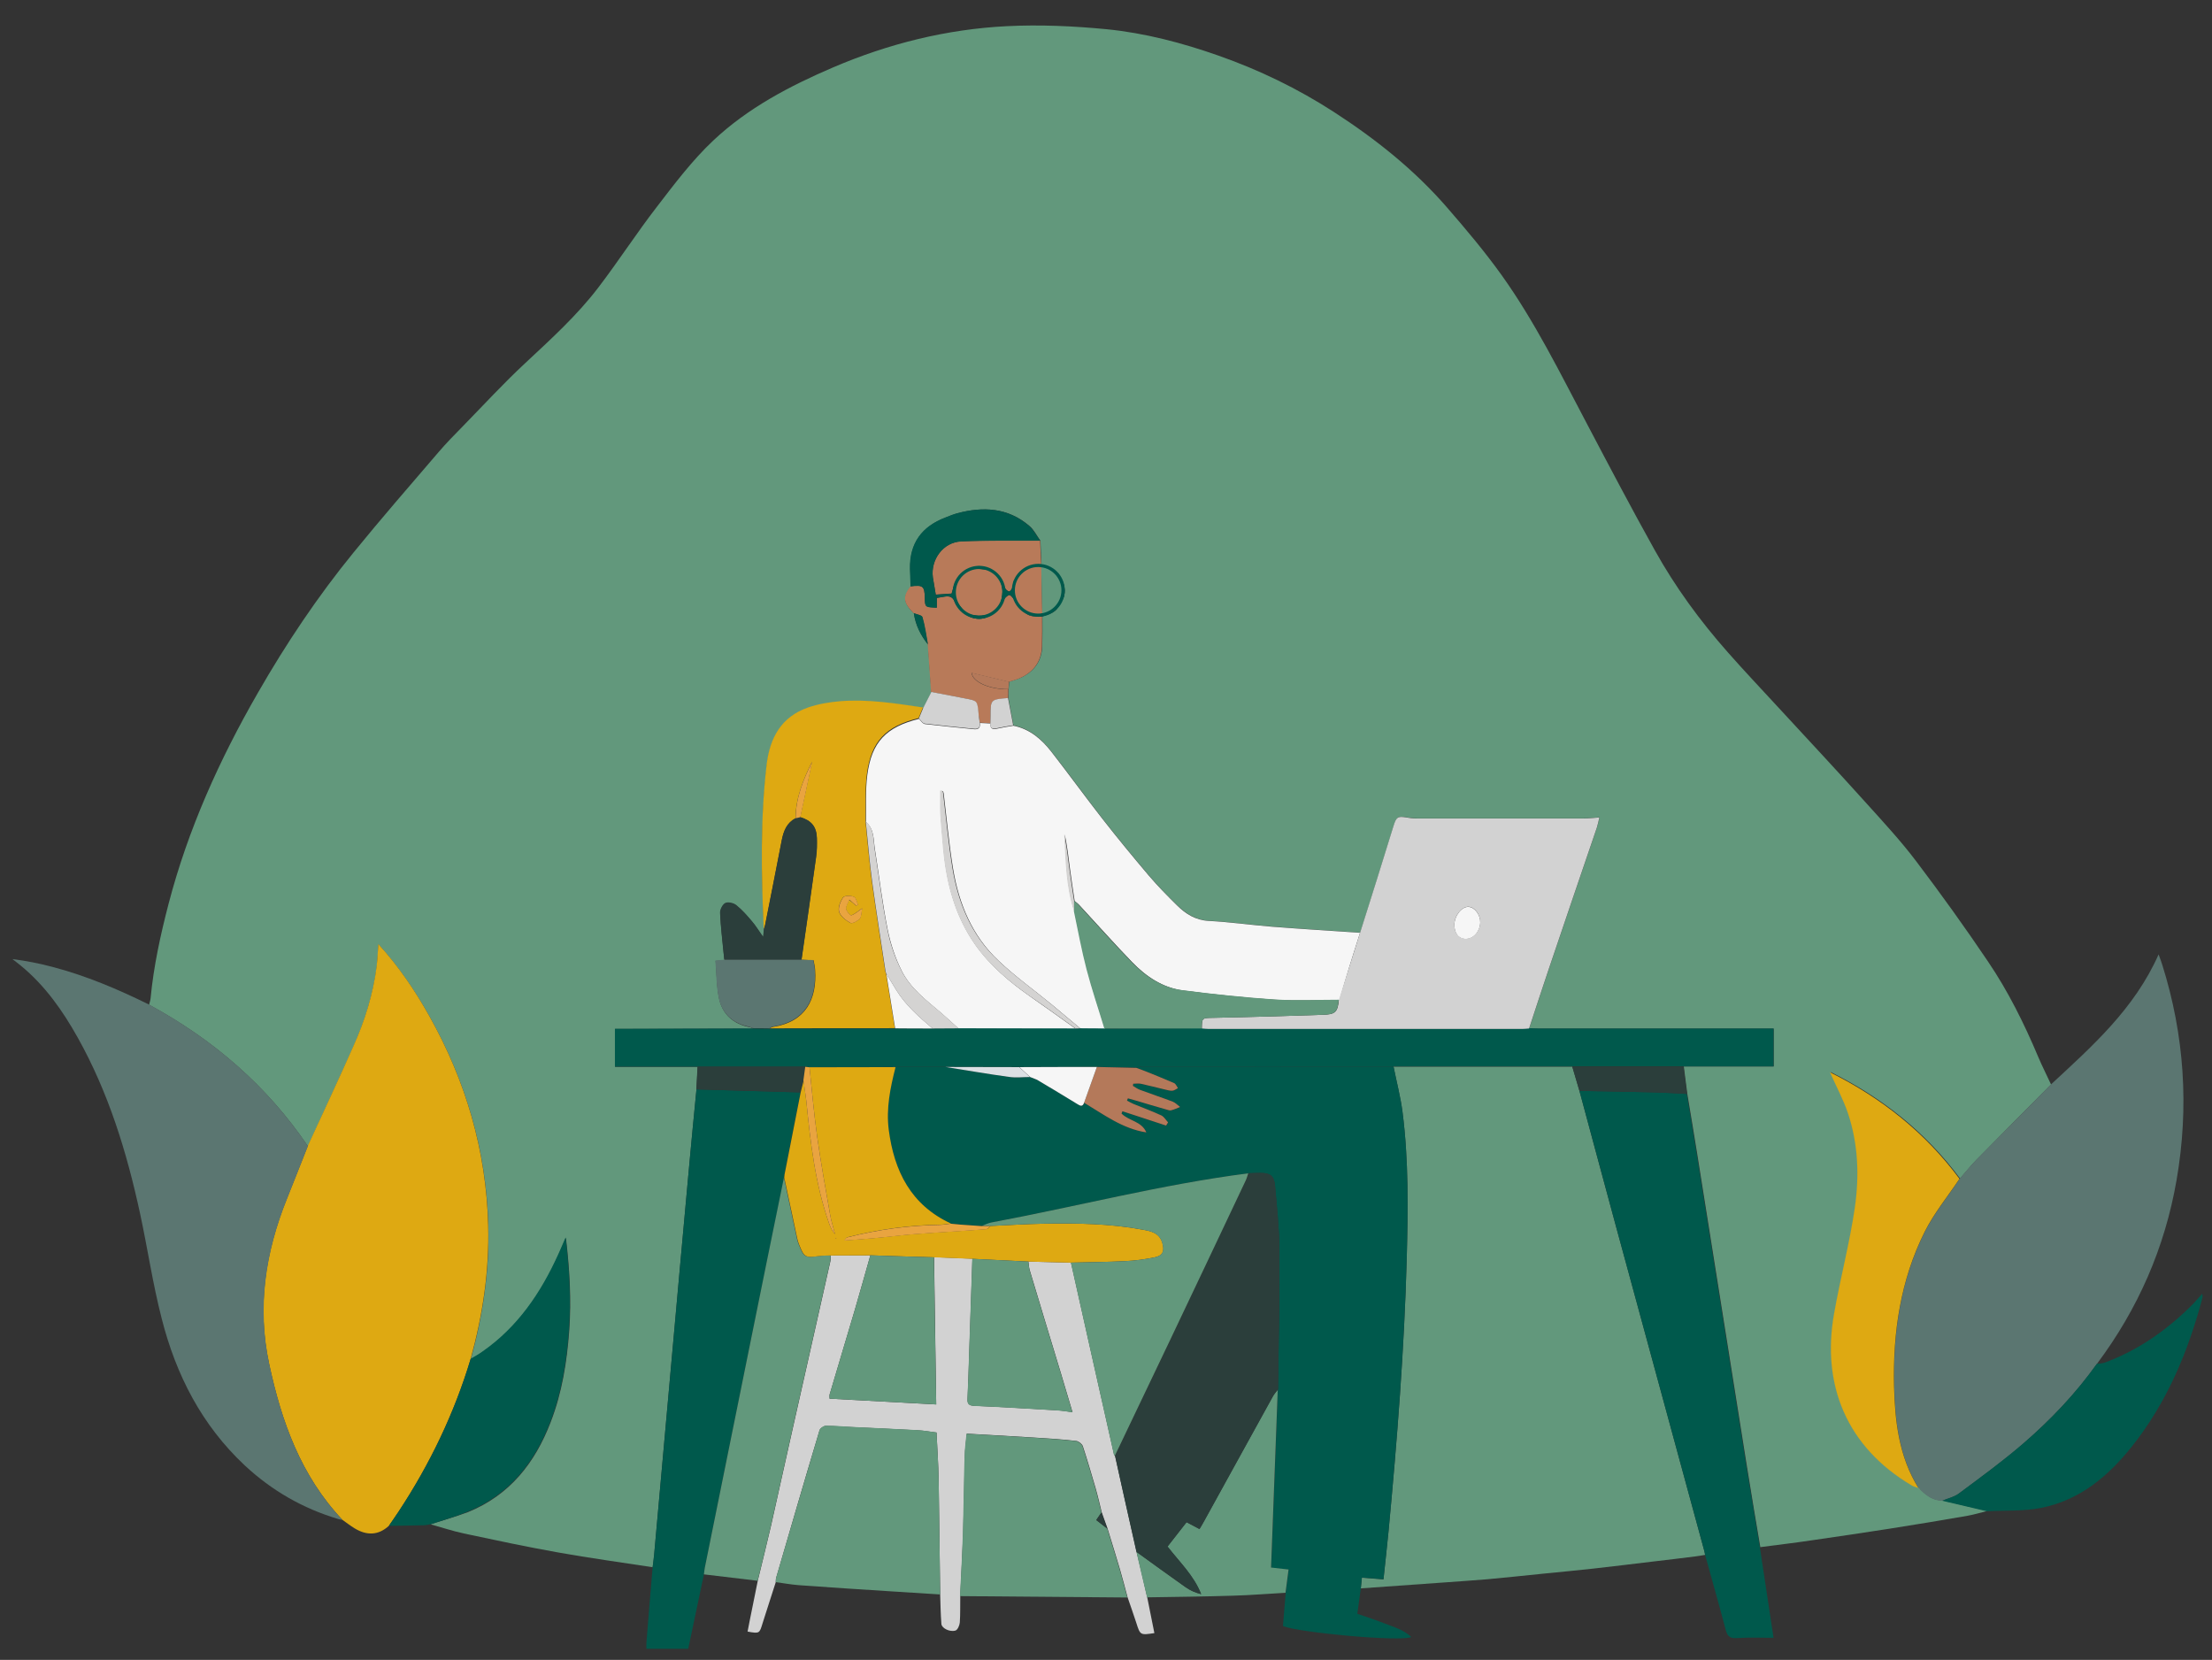 <?xml version="1.0" encoding="utf-8"?>
<!-- Generator: Adobe Illustrator 23.0.5, SVG Export Plug-In . SVG Version: 6.00 Build 0)  -->
<svg version="1.1" id="Layer_1" xmlns="http://www.w3.org/2000/svg" xmlns:xlink="http://www.w3.org/1999/xlink" x="0px" y="0px"
	 viewBox="0 0 1454 1091" style="enable-background:new 0 0 1454 1091;" xml:space="preserve">
<rect x="0" y="0" width="1454" height="1091" fill="#333333" stroke="none"/>
<style type="text/css">
	.st0{fill:#62987C;}
	.st1{fill:#00594C;}
	.st2{fill:#DEA912;}
	.st3{fill:#5B7671;}
	.st4{fill:#D2D2D2;}
	.st5{fill:#F6F6F6;}
	.st6{fill:#B87A59;}
	.st7{fill:#2B3E3B;}
	.st8{fill:#B4795A;}
	.st9{fill:#3F5768;}
	.st10{fill:#FDBD55;}
	.st11{fill:#E9A440;}
	.st12{fill:#DCE0E4;}
	.st13{fill:#D4D3D2;}
</style>
<g>
	<g>
		<path class="st0" d="M283,1001.9c7.3,2,14.4,4.4,21.8,6c20.7,4.4,41.3,8.8,62.1,12.5c20.6,3.7,41.4,6.5,62.1,9.7
			c0.4-2.8,0.8-5.6,1-8.4c3.5-38.7,6.9-77.3,10.4-116c4.2-46.8,8.4-93.6,12.7-140.4c1.5-16.4,3.1-32.8,4.7-49.2
			c0.3-5,0.5-10,0.8-14.9c-18.1,0-36.2,0-54.3,0c0-8.5,0-16.6,0-24.9c2.4,0,4.3,0,6.3,0c28.1-0.1,56.3-0.1,84.4-0.2
			c-0.8-0.4-1.6-0.9-2.5-1c-10.5-2.1-17.6-8.4-19.8-18.7c-1.7-8-1.6-16.4-2.3-24.8c2.9-0.3,4.3-0.4,5.8-0.5c-0.2-1.5-0.4-3-0.5-4.4
			c-0.8-8.8-1.9-17.5-2.3-26.3c-0.1-2.2,1.6-5.6,3.4-6.5c1.8-0.9,5.5-0.1,7.2,1.3c3.9,3.1,7.2,6.9,10.4,10.7
			c2.5,2.9,4.5,6.2,7.3,10.2c0.3-2.4,0.4-3.7,0.5-5c-1.6-36.1-2.3-72.1,1.9-108.1c2.1-17.7,9.7-31.5,27.3-37.6
			c6.7-2.3,13.9-3.5,20.9-4.1c18.3-1.5,36.5,1.4,54.6,4.1c1.8-3.5,3.5-6.9,5.3-10.4c-0.7-10.4-1.5-20.8-2.2-31.3
			c-4.8-6.1-8.2-12.8-9.3-20.5c-6.9-7-7.3-10.8-2-17.7c-0.1-3.8-0.3-7.6-0.4-11.5c-0.4-17,7.8-28,23.4-33.9c2.5-0.9,5-2,7.5-2.7
			c17.1-4.6,33.4-3.8,47.5,8.3c3,2.5,4.8,6.4,7.2,9.7c0.2,4.9,0.4,9.8,0.7,14.7c3.9,0.8,8.3,0.8,9.7,5.7c0.2,0,0.4-0.2,0.5-0.4
			c0.4,0.5,0.8,1,1.2,1.4c0.1,0.4,0.2,0.9,0.3,1.3L696,378c5.2,6.7,5.2,15,0,19.1l0.1-0.1c-1.2,6-6.6,6.4-10.9,8.2
			c0,6.5,0.1,12.9-0.1,19.4c-0.3,9.7-5.1,16.6-13.8,20.7c-2.5,1.2-5.3,1.9-7.9,2.8c-0.1,1.6-0.3,3.3-0.4,4.9
			c-0.1,1.9-0.2,3.9-0.2,5.8c1.1,6,2.2,12,3.4,18c10.7,2.1,18.5,8.9,24.9,17.1c11.4,14.5,22.1,29.4,33.4,43.9
			c10,12.8,20.3,25.3,30.8,37.7c5.8,6.8,12.1,13.3,18.5,19.5c5.8,5.6,12.2,9.7,20.8,10.2c13.9,0.7,27.6,2.7,41.5,3.8
			c19.3,1.5,38.6,2.7,58,4c7.4-23.4,14.8-46.8,22-70.3c1.8-5.7,2.7-6.5,8.4-5.5c2.3,0.4,4.6,0.7,6.9,0.7c36.5,0,73,0,109.5,0
			c3.2,0,6.5-0.4,10.5-0.7c-0.6,2.5-1,4.6-1.6,6.5c-10.7,31.5-21.5,62.9-32.1,94.4c-4.3,12.6-8.3,25.2-12.5,37.8c2,0.1,4,0.2,6,0.2
			c49.6,0,99.3,0,148.9,0c1.9,0,3.8,0,5.8,0c0,8.7,0,16.6,0,24.9c-19.9,0-39.5,0-59.1,0c0.8,6,1.5,11.9,2.3,17.9
			c2.2,13.1,4.4,26.3,6.5,39.4c10.9,68.5,21.8,137,32.7,205.5c2.8,17.7,5.8,35.4,8.8,53.1c11.3-1.5,22.6-2.8,33.9-4.5
			c17-2.4,33.9-5,50.9-7.6c17.1-2.7,34.2-5.5,51.3-8.5c4.4-0.8,8.8-2.1,13.2-3.2c-9.8-2.3-19.6-4.6-29.4-6.9
			c-6.1,0.1-10.5-3.2-14.6-7.3c-0.4-0.4-0.8-0.8-1.1-1.2l0.1,0.1c-1.5-0.5-3.1-0.9-4.5-1.7c-42.8-25.3-59.4-66.2-50.9-113
			c4.2-23.2,10.3-46.1,13.6-69.4c3-20.8,2.3-42-4.5-62.2c-3.1-9.2-7.7-17.8-11.8-26.9c33.6,16.7,62.5,39.5,85.1,70
			c3.6-4.1,7-8.4,10.8-12.3c16.3-16.6,32.7-33,49-49.5c-2.8-6.1-5.9-12.1-8.5-18.3c-9.2-21.8-19.7-43-33-62.6
			c-15.1-22.4-30.9-44.4-47.2-65.9c-9.9-13.1-21.1-25.2-32.1-37.4c-19-21.1-38.4-41.9-57.7-62.8c-11.4-12.4-22.9-24.5-34-37.1
			c-18.3-20.7-34.6-43-48-67.1c-15.4-27.6-30.1-55.6-44.8-83.5c-17.5-33.1-34-66.7-55.8-97.2c-11.1-15.5-23.4-30.1-35.9-44.5
			c-21.5-24.8-46.9-45-74.4-62.8c-23.8-15.4-49.2-27.7-76-37.1c-23.9-8.4-48.3-14.8-73.4-17.3c-21.8-2.1-43.9-3.1-65.7-2
			c-39.5,2-77.7,11.5-114.1,27.1c-28.5,12.2-56.1,26.7-78.8,48.1c-13.8,13-25.4,28.4-37,43.5c-13.3,17.2-25.1,35.5-38.3,52.8
			C379.3,207.4,362,223,345,238.9c-14.1,13.1-27.2,27.4-40.7,41.2c-5.6,5.7-11.2,11.4-16.4,17.5c-18.6,21.7-37.3,43.2-55.3,65.3
			c-23.7,29-44.5,60.1-63.1,92.5c-25.2,43.8-45.9,89.6-58.7,138.7c-5.3,20.4-9.8,40.9-11.8,61.9c-0.1,1.5-0.7,2.9-1,4.4
			c42.1,22.8,77.4,53.2,104.4,93c10-21.8,20.1-43.5,29.9-65.4c7.5-16.9,13.1-34.5,15.4-53c0.5-4.5,0.7-8.9,1.1-14.3
			c13.5,15,24.2,30.7,33.5,47.3c24,42.7,37.4,88.4,38.7,137.5c0.8,29.8-3.6,59-11.5,87.8c2.6-1.5,5.2-2.9,7.7-4.6
			c23.3-16.2,38.6-38.7,50-64.1c1.5-3.2,2.8-6.5,4.8-11c2.5,21.2,3.6,40.9,2.2,60.7c-1.5,20.7-4.7,41-12.2,60.4
			c-10.3,26.9-27,48.1-54.4,59.2C299.5,996.9,291.2,999.2,283,1001.9z"/>
		<path class="st0" d="M894.5,1044c18.3-1.3,36.7-2.6,55-3.9c9.4-0.7,18.8-1.3,28.3-2.1c12.4-1.1,24.7-2.5,37-3.7
			c10.9-1.1,21.8-2.1,32.6-3.3c13-1.4,25.9-3.1,38.9-4.6c9.4-1.1,18.7-2.2,28.1-3.4c2.1-0.3,4.3-0.6,6.4-1c-0.2-1-0.3-2-0.6-2.9
			c-19.2-70.7-38.5-141.3-57.7-212c-8.2-30-16.2-60.1-24.3-90.1c-1.6-5.3-3.1-10.6-4.7-15.9c-39.2,0-78.3,0-117.5,0
			c2,9.9,4.6,19.8,5.9,29.8c4.1,31.8,3.6,63.8,2.8,95.8c-1.6,60.2-6.3,120.1-12,180c-1,10.4-2.2,20.8-3.3,31.4
			c-5-0.4-9.6-0.7-14.2-1.1C894.9,1039.8,894.7,1041.9,894.5,1044z"/>
		<path class="st1" d="M894.5,1044c0.2-2.1,0.4-4.3,0.7-7.1c4.7,0.4,9.2,0.7,14.2,1.1c1.1-10.6,2.3-21,3.3-31.4
			c5.6-59.9,10.4-119.8,12-180c0.8-32,1.3-64-2.8-95.8c-1.3-10-3.9-19.8-5.9-29.8c-55.1,0-110.2-0.1-165.4,0c-1.2,0-2.5,0.6-3.7,0.9
			c1.9,0.7,3.8,1.3,5.6,2.1c6.5,2.6,13,5.2,19.4,8c1.1,0.5,1.6,2.2,2.5,3.3c-1.2,0.6-2.5,1.7-3.7,1.7c-1.8,0.1-3.6-0.5-5.3-0.9
			c-5.2-1.2-10.3-2.6-15.5-3.7c-1.6-0.3-3.3,0-4.9,0c-0.1,0.5-0.1,0.9-0.2,1.4c1.5,0.9,3,2,4.6,2.6c7.2,2.7,14.5,5,21.6,7.8
			c1.8,0.7,3.2,2.3,4.8,3.5c-2,0.8-4,1.7-6,2.2c-0.9,0.2-2-0.2-2.9-0.5c-6.7-2-13.4-4-20.1-5.9c-1.8-0.5-3.6-1-5.3-1.5
			c-0.2,0.5-0.4,1-0.6,1.5c1.4,0.8,2.8,1.6,4.3,2.2c6.1,2.5,12.4,4.8,18.4,7.6c1.8,0.8,2.9,2.9,4.3,4.5c-0.4,0.7-0.8,1.4-1.3,2.1
			c-9.6-3.1-19.1-6.3-28.7-9.4c-0.2,0.5-0.4,1-0.6,1.5c4.8,4.9,13.2,5,16.3,12.4c-15.6-2.5-27.9-11.7-40.9-19.5
			c-1,2.9-2.7,2-4.5,0.8c-8.5-5.2-17.1-10.4-25.7-15.5c-1.7-1-3.6-1.5-5.4-2.3c-4.6,0-9.3,0.6-13.9-0.1c-13.9-1.9-27.7-4.3-41.6-6.5
			c-11,0-22,0-33,0c-3.5,13.6-6.3,27.3-4.5,41.3c3.5,27.1,14.6,49.5,40.9,61.6c2.1,0.2,4.2,0.5,6.3,0.6c4.7,0.4,9.4,0.7,14.2,1
			c2.1-0.8,4.2-1.9,6.4-2.3c56.3-10.5,111.9-25,168.8-32.3c2.7-0.1,5.3-0.2,8-0.2c6.3,0,8.8,2,9.4,8.3c1.2,14,2.8,28,2.9,42
			c0.2,30.4-0.5,60.8-0.9,91.2c0,0.3,0,0.7-0.1,1c-1.5,38.8-2.9,77.6-4.4,116.9c3.7,0.4,7.4,0.9,11.5,1.3c-0.7,5.4-1.3,10.3-2,15.3
			c-0.6,7.3-1.2,14.6-1.8,21.8c11.2,4.4,77.3,10.4,84.4,7.2c-5.1-4.8-11.3-6.5-17.2-8.8c-5.9-2.3-11.9-4.3-18.3-6.5
			C893,1055.1,893.7,1049.6,894.5,1044z"/>
		<path class="st2" d="M309.4,893.1c7.9-28.7,12.3-57.9,11.5-87.8c-1.3-49.1-14.7-94.8-38.7-137.5c-9.3-16.6-19.9-32.3-33.5-47.3
			c-0.4,5.4-0.6,9.9-1.1,14.3c-2.3,18.5-7.8,36.1-15.4,53c-9.7,21.9-19.9,43.6-29.9,65.4c-4.6,11.6-9.1,23.2-13.8,34.8
			c-14.1,35.1-19.7,71-11.6,108.5c8.1,37.9,20.9,73.6,48.1,102.4c2.7,1.9,5.4,4,8.2,5.7c7.8,4.7,15.4,4.7,22.4-1.7
			c2.2-3.2,4.4-6.3,6.5-9.5C282.6,962.2,298.6,928.9,309.4,893.1z"/>
		<path class="st3" d="M1347.9,713c-16.3,16.5-32.7,33-49,49.5c-3.8,3.9-7.3,8.2-10.8,12.3c-7.7,11.6-16.7,22.6-22.9,34.9
			c-15.9,31.8-20.9,66-20.1,101.3c0.6,23.4,3.2,46.5,16,67l-0.1-0.1c0.4,0.4,0.8,0.8,1.1,1.2c4.1,4,8.5,7.3,14.6,7.3
			c3.7-1.5,7.8-2.4,10.9-4.7c14.4-10.7,29-21.3,42.5-33c18-15.6,34.4-32.8,48.3-52.3c27-36.1,44.6-76.3,52.3-120.7
			c8.3-47.9,5.2-95.2-9.4-141.6c-0.6-2-1.4-4-2.4-6.8C1403,663.2,1375.1,687.8,1347.9,713z"/>
		<path class="st3" d="M225.1,999c-27.3-28.9-40-64.5-48.1-102.4c-8-37.5-2.5-73.4,11.6-108.5c4.6-11.6,9.2-23.2,13.8-34.8
			c-27-39.8-62.3-70.2-104.4-93c-20.5-10.1-41.4-19-63.6-24.8c-8.5-2.2-17.1-4-26.2-5.1c1.9,1.5,3.8,2.9,5.6,4.4
			c15.8,13,27.4,29.5,37.3,47.2c20.2,36.1,32.2,75.1,40.9,115.3c5,23.1,8.4,46.6,14.3,69.4c9.4,37,26.3,70,54.6,96.5
			c17.7,16.5,38.2,28.3,61.4,35.2C223.1,998.7,224.1,998.8,225.1,999z"/>
		<path class="st1" d="M1038.2,717c8.1,30,16.2,60.1,24.3,90.1c19.2,70.7,38.5,141.3,57.7,212c0.3,1,0.4,1.9,0.6,2.9
			c4.5,16.4,9.2,32.7,13.5,49.1c1.1,4.2,2.6,5.9,7.3,5.6c7.9-0.6,15.9-0.2,24.2-0.2c-3.1-20.4-6-40-9-59.5
			c-2.9-17.7-5.9-35.4-8.8-53.1c-10.9-68.5-21.8-137-32.7-205.5c-2.1-13.1-4.3-26.3-6.5-39.4c-6.8-0.3-13.6-0.8-20.4-1
			C1071.7,717.6,1054.9,717.3,1038.2,717z"/>
		<path class="st1" d="M457.8,716c-1.6,16.4-3.2,32.8-4.7,49.2c-4.3,46.8-8.5,93.6-12.7,140.4c-3.5,38.7-6.9,77.3-10.4,116
			c-0.3,2.8-0.7,5.6-1,8.4c-1.4,16.6-2.8,33.1-4.1,49.7c-0.1,1.3,0,2.6,0,4c9.1,0,18,0,27.5,0c3.4-16.2,6.9-32.5,10.3-48.9
			c0.2-1.5,0.3-3,0.6-4.4c10-49.4,20-98.9,30-148.3c7.3-36,14.7-72.1,22.1-108.1c0.1-0.7,0.1-1.3,0.2-2c3.5-18,7.1-36,10.6-54
			C503.3,717.4,480.5,716.7,457.8,716z"/>
		<path class="st4" d="M618,1048c0.2,6.5,0.3,12.9,0.8,19.4c0.2,2.8,5.6,5.5,9.3,4.3c1.4-0.5,2.6-3.3,2.8-5.2
			c0.4-5.8,0.2-11.7,0.3-17.5c0.6-13.8,1.4-27.5,1.9-41.3c0.5-16.8,0.7-33.6,1.1-50.4c0.1-5,0.9-10.1,1.3-15
			c15.8,0.9,31,1.7,46.2,2.7c8.6,0.5,17.2,1.1,25.8,2.1c1.6,0.2,3.8,2,4.3,3.5c3,9.1,5.7,18.4,8.4,27.6c1.5,5.2,2.7,10.6,4,15.8
			c1.3,3.5,2.5,7.1,3.8,10.6c2.7,8.9,5.5,17.7,8.1,26.6c1.8,6.2,3.4,12.4,5.1,18.7c1.9,5.6,3.9,11.1,5.7,16.7
			c2.6,8.2,2.6,8.2,11.9,6.8c-1.6-7.8-3.1-15.7-4.7-23.5c-2.3-10-4.6-20-7-29.9c-4.7-21-9.5-42.1-14.2-63.1
			c-0.2-0.3-0.5-0.5-0.6-0.8c-5-22.4-10.1-44.8-15.1-67.2c-4.4-19.7-8.8-39.4-13.2-59c-9.3-0.2-18.7-0.5-28-0.7
			c0.3,1.8,0.3,3.7,0.8,5.4c6.8,22.7,13.7,45.4,20.6,68.1c2.5,8.2,4.9,16.4,7.6,25.5c-3.6-0.5-6.5-1-9.4-1.2
			c-18.4-1.1-36.7-2.2-55.1-3c-3.4-0.2-4.7-1-4.5-4.6c0.5-10.1,0.7-20.2,1.1-30.4c0.7-20.6,1.4-41.2,2.1-61.7
			c-8.4-0.3-16.8-0.7-25.2-1c0.5,32,0.9,64,1.4,96.8c-23.4-1.3-46.7-2.5-70.1-3.8c0-1.6-0.1-2.2,0-2.6c5.5-18.6,11.1-37.2,16.6-55.8
			c3.5-11.9,6.8-23.9,10.2-35.8c-8.7,0-17.4,0.1-26.1,0.1c0,1.3,0.1,2.7-0.2,4c-8.5,37.9-17.1,75.8-25.6,113.7
			c-4.5,19.8-8.8,39.7-13.3,59.6c-2.8,12.2-5.9,24.4-8.8,36.5c-1.8,8.9-3.6,17.8-5.4,26.7c-0.5,2.2-0.8,4.5-1.3,6.7
			c7.9,1.4,7.8,1.3,9.9-5.6c2.8-9,5.8-17.9,8.6-26.8c0.1-1,0-2,0.3-3c9.4-32.3,18.8-64.7,28.5-96.9c0.4-1.3,2.7-2.9,4.1-2.9
			c5.8,0,11.6,0.6,17.4,0.8c14.4,0.7,28.8,1.3,43.3,2.1c4.1,0.2,8.1,1,12.1,1.5c0.5,10.6,1.2,20.8,1.4,31.1
			C617.4,997.8,617.6,1022.9,618,1048z"/>
		<path class="st0" d="M618,1048c-0.3-25.1-0.6-50.3-1-75.4c-0.2-10.3-0.9-20.5-1.4-31.1c-4-0.5-8-1.2-12.1-1.5
			c-14.4-0.8-28.8-1.4-43.3-2.1c-5.8-0.3-11.6-0.9-17.4-0.8c-1.4,0-3.8,1.6-4.1,2.9c-9.6,32.3-19,64.6-28.5,96.9
			c-0.3,0.9-0.2,2-0.3,3c5.1,0.7,10.1,1.6,15.2,2c20.4,1.5,40.8,2.8,61.3,4.1C596.9,1046.7,607.4,1047.3,618,1048z"/>
		<path class="st0" d="M724,994.1c-1.3-5.3-2.5-10.6-4-15.8c-2.7-9.3-5.4-18.5-8.4-27.6c-0.5-1.5-2.7-3.3-4.3-3.5
			c-8.5-1-17.2-1.5-25.8-2.1c-15.2-1-30.4-1.8-46.2-2.7c-0.5,5-1.2,10-1.3,15c-0.5,16.8-0.6,33.6-1.1,50.4
			c-0.4,13.8-1.2,27.5-1.9,41.3c36.7,0.3,73.3,0.6,110,0.9c-1.7-6.2-3.3-12.5-5.1-18.7c-2.6-8.9-5.4-17.7-8.1-26.6
			c-2.4-1.9-4.8-3.7-7.2-5.6C722,997.1,723,995.6,724,994.1z"/>
		<path class="st0" d="M498,1039c3-12.2,6-24.3,8.8-36.5c4.5-19.8,8.8-39.7,13.3-59.6c8.5-37.9,17.1-75.8,25.6-113.7
			c0.3-1.3,0.1-2.6,0.2-4c-2.7,0.1-5.3,0-7.9,0.4c-8.9,1.2-9.6,0.8-12.9-7.5c-0.5-1.2-0.9-2.5-1.2-3.8c-2.9-13.4-5.7-26.9-8.6-40.3
			c-7.4,36-14.7,72.1-22,108.1c-10,49.4-20,98.8-30,148.3c-0.3,1.5-0.4,3-0.6,4.4C474.4,1036.2,486.2,1037.6,498,1039z"/>
		<path class="st1" d="M309.4,893.1c-10.7,35.8-26.7,69.1-47.3,100.3c-2.1,3.2-4.3,6.3-6.5,9.5c7.7-0.1,15.3-0.2,22.9-0.4
			c1.5,0,2.9-0.4,4.4-0.6c8.2-2.7,16.5-5,24.5-8.3c27.4-11.1,44.1-32.3,54.4-59.2c7.5-19.4,10.7-39.7,12.2-60.4
			c1.4-19.8,0.3-39.5-2.2-60.7c-2,4.5-3.3,7.8-4.8,11c-11.5,25.4-26.7,47.9-50,64.1C314.6,890.2,311.9,891.6,309.4,893.1z"/>
		<path class="st1" d="M1378.3,896.4c-13.9,19.5-30.3,36.8-48.3,52.3c-13.6,11.7-28.1,22.3-42.5,33c-3.1,2.3-7.2,3.1-10.9,4.7
			c9.8,2.3,19.6,4.6,29.4,6.9c11.9-0.6,24.1,0.1,35.7-2.2c25.2-5,44-20.7,59.6-40.3c23.1-29,37.1-62.5,46.5-98.1
			c0.1-0.3-0.1-0.7-0.2-2.4c-3,3.3-5.2,6-7.8,8.5c-16.2,15.9-34.5,28.7-56,36.7C1382.2,896.2,1380.2,896.1,1378.3,896.4z"/>
		<path class="st0" d="M747,1020c2.3,10,4.6,20,7,29.9c19-0.3,37.9-0.5,56.8-1.1c11.4-0.3,22.8-1.3,34.2-1.9c0.6-4.9,1.3-9.8,2-15.3
			c-4.1-0.5-7.8-0.9-11.5-1.3c1.5-39.3,2.9-78.1,4.4-116.9c-1.1,1.4-2.3,2.8-3.2,4.3c-15.2,27.5-30.4,55.1-45.6,82.7
			c-0.8,1.5-1.8,3-2.7,4.6c-3-1.6-5.6-3-8.5-4.5c-4.2,5.5-8.3,10.7-12.5,16c7.8,10.2,17.3,19,22.1,31.3c-3.9-1-7.2-2.5-10.1-4.5
			C768.6,1035.7,757.8,1027.8,747,1020z"/>
		<path class="st5" d="M894,613.1c-19.3-1.3-38.7-2.5-58-4c-13.8-1.1-27.6-3.1-41.5-3.8c-8.7-0.5-15.1-4.6-20.8-10.2
			c-6.4-6.3-12.7-12.7-18.5-19.5c-10.5-12.4-20.8-24.9-30.8-37.7c-11.3-14.5-22.1-29.4-33.4-43.9c-6.4-8.2-14.2-14.9-24.9-17
			c-3.5,0.6-7,1.1-10.5,1.9c-3,0.7-4.9,0.2-4.5-3.4c-2.3-0.1-4.7-0.2-7-0.3c0.3,2.9-0.6,4.4-3.8,4.1c-10.8-1.1-21.6-2.1-32.4-3.4
			c-1.4-0.2-2.6-2.2-3.8-3.4c-21.6,5.3-31.2,15.2-34,36.9c-1.3,10.2-0.7,20.6-0.9,30.9c5.6,4.8,4.9,11.6,5.9,17.9
			c2.8,17.7,4.9,35.4,8.4,52.9c1.9,9.3,5,18.7,9.3,27.2c5.7,11.3,15.8,19,25.4,27.1c4.1,3.5,8,7.2,12,10.8c25.7,0,51.3,0.1,77,0.1
			c-10.1-7.2-20.2-14.5-30.4-21.6c-13.5-9.5-26.1-20.2-35.7-33.8c-13.3-19-19-40.7-20.9-63.6c-0.7-7.6-1.4-15.2-1.8-22.8
			c-0.3-4.9,0-9.8,0-14.6c0.5,0,0.9,0,1.4,0.1c0.2,0.5,0.4,0.9,0.5,1.4c2,16.6,3.5,33.3,6.2,49.7c3.8,22.9,12.5,44,29.7,60.2
			c11,10.5,23.5,19.4,35.3,29.1c6.3,5.2,12.6,10.5,18.9,15.8c5.3,0,10.6,0,16,0.1c-3.9-12.9-8.3-25.8-11.7-38.9
			c-3.3-12.6-5.6-25.4-8.3-38.1c-5.5-16.5-5.5-33.8-6.5-50.9c1.6,7.7,2.5,15.5,3.5,23.3c0.9,6.8,2,13.7,3,20.5c1,0.9,2.1,1.6,3,2.6
			c11.6,12.5,22.9,25.3,34.8,37.6c9.1,9.4,20,16.8,33.3,18.6c20.1,2.6,40.3,4.8,60.6,6.1c14.1,0.9,28.3,0.2,42.4,0.2
			C884.7,642.4,889.3,627.7,894,613.1z"/>
		<path class="st1" d="M726,676c-5.3,0-10.6,0-16-0.1c-1,0-2,0.1-3,0.1c-25.7,0-51.3-0.1-77-0.1c-5.7,0-11.4,0.1-17,0.1
			c-8.2,0-16.4,0-24.6,0c-27.5,0-55,0-82.5,0.1c-3.7,0-7.3,0-11-0.1c-28.1,0.1-56.3,0.1-84.4,0.2c-2,0-4,0-6.3,0
			c0,8.3,0,16.4,0,24.9c18.1,0,36.2,0,54.3,0c23.6,0,47.2,0,70.8,0c0.9,0.1,1.9,0.2,2.8,0.3c18.3,0,36.6-0.1,55-0.1
			c0.3-0.2,0.6-0.2,0.9,0.1c0.2,0,0.5-0.1,0.7-0.2c11,0,22,0,33,0c16.2,0,32.3,0.1,48.5,0.1c17,0,34,0,50.9-0.1
			c8.7,0.2,17.3,0.4,26,0.6c1.2-0.3,2.5-0.9,3.7-0.9c55.1,0,110.2,0,165.4,0c39.2,0,78.3,0,117.4,0c24.4,0,48.7,0,73.1,0
			c19.6,0,39.2,0,59.1,0c0-8.4,0-16.3,0-24.9c-2,0-3.9,0-5.8,0c-49.6,0-99.3,0-148.9,0c-2,0-4-0.1-6-0.2c-1.5,0.1-3,0.3-4.5,0.3
			c-68.7,0-137.4,0-206.1,0c-1.5,0-3-0.2-4.5-0.3C768.6,676,747.3,676,726,676z"/>
		<path class="st4" d="M797.3,669c13.6-0.3,27.2-0.6,40.7-1c10.4-0.3,20.8-0.7,31.3-1c8.4-0.2,10-1.6,10.8-9.9
			c4.6-14.7,9.3-29.3,13.9-44c7.4-23.4,14.8-46.8,22-70.3c1.8-5.7,2.7-6.5,8.4-5.5c2.3,0.4,4.6,0.7,6.9,0.7c36.5,0,73,0,109.5,0
			c3.2,0,6.5-0.4,10.5-0.7c-0.6,2.5-1,4.6-1.6,6.5c-10.7,31.5-21.5,62.9-32.1,94.4c-4.3,12.6-8.3,25.2-12.5,37.8
			c-1.5,0.1-3,0.3-4.5,0.3c-68.7,0-137.4,0-206.1,0c-1.5,0-3-0.2-4.5-0.3C790.1,669,790.1,669.1,797.3,669z M963.5,617
			c5.1,0,9.3-4.8,9.5-10.8c0.1-5-3.6-10-7.7-10.2c-4.5-0.2-9.3,5.8-9.3,11.8C956,613.5,958.9,617,963.5,617z"/>
		<path class="st2" d="M508,675c21.7-3.3,29.1-18.3,27.8-37.5c-0.1-2-0.6-3.9-1-6.3c-2.7-0.1-5.3-0.3-8-0.4
			c3.2-22.5,6.5-45,9.6-67.6c0.6-4.1,0.6-8.3,0.5-12.5c-0.3-7.5-3.7-11.4-10.9-13.6c2.6-12.2,5.2-24.3,7.8-36.5
			c-5.8,11.7-10.7,23.7-10.9,37.2c-5.7,3-7.8,8.2-9,14.1c-3.6,18.7-7.3,37.3-11,56c-0.2,1-0.6,1.9-0.9,2.8
			c-1.6-36.1-2.3-72.1,1.9-108.1c2.1-17.7,9.7-31.5,27.3-37.6c6.7-2.3,13.9-3.5,20.9-4.1c18.3-1.5,36.5,1.4,54.6,4.1
			c-1,2.4-1.9,4.7-2.9,7c-21.6,5.3-31.2,15.2-34,36.9c-1.3,10.2-0.7,20.6-0.9,30.9c1.4,13.2,2.4,26.4,4.2,39.6
			c2.7,19.7,5.8,39.3,8.8,59c0.1,0.5,0.3,0.9,0.5,1.4c1.9,12,3.9,24,5.8,36c-27.5,0-55,0-82.5,0.1C506.6,675.7,507.3,675.1,508,675z
			 M562.7,595.3c0.4-0.2,0.9-0.4,1.3-0.6c-0.9-1.9-1.4-4.8-2.9-5.3c-2.1-0.8-6.1-0.8-7,0.5c-1.8,2.6-3.4,6.7-2.6,9.4
			c1,3,4.4,5.6,7.4,7.3c1.3,0.7,4.7-1.2,6.2-2.8c1.2-1.4,1-4.1,1.6-6.8c-3.2,2.2-5,4-7.2,4.6c-0.8,0.2-3.1-2.6-3.4-4.2
			c-0.3-1.6,1.1-3.6,2-6C560.4,593.2,561.6,594.3,562.7,595.3z"/>
		<path class="st2" d="M1261,978c-12.8-20.6-15.4-43.6-16-67c-0.8-35.2,4.2-69.5,20.1-101.3c6.2-12.4,15.2-23.3,22.9-34.9
			c-22.6-30.5-51.5-53.3-85.1-70c4,9.1,8.7,17.7,11.8,26.9c6.8,20.3,7.5,41.4,4.5,62.2c-3.4,23.3-9.5,46.2-13.6,69.4
			c-8.4,46.8,8.2,87.7,50.9,113C1257.9,977.2,1259.5,977.5,1261,978z"/>
		<path class="st6" d="M644,475c2.3,0.1,4.7,0.2,7,0.3c0-1.5,0.1-3,0.1-4.4c0-11.1,0-11.1,11.5-12c0.1-1.9,0.2-3.9,0.2-5.8
			c-13,0-23.5-4.9-24.2-10.8c8.1,1.9,16.3,3.9,24.6,5.9c2.7-0.9,5.4-1.6,7.9-2.8c8.7-4.1,13.5-11,13.8-20.7
			c0.2-6.5,0.1-12.9,0.1-19.4c-4.4-0.4-9.3,0.9-12.1-4.2l0,0c-0.7-0.3-1.4-0.7-2-1l0,0c-0.3-0.7-0.7-1.4-1-2l0,0
			c-1.2-1.5-2.4-3.1-3.7-4.6c-0.8-0.9-2.1-2.5-2.8-2.4c-1.2,0.3-2.4,1.6-3.3,2.7c-1.2,1.6-2.1,3.5-3.2,5.2l0,0c-1.7,1.3-3.4,2.7-5,4
			l0,0c-3.9,5-12.4,5-18,0l0,0c-2.1-2.3-5.1-4.3-6.2-7c-1.4-3.6-3.4-4.3-6.6-3.9c-1.8,0.3-3.5,0.6-5.3,0.9c0,2.1,0,4.2,0,6.3
			c-7.8-0.3-7.8-0.3-7.9-6.5c-0.2-7.7-1.3-8.6-9.4-7.5c-5.3,6.9-4.9,10.7,2,17.7c2,0.9,5.4,1.3,5.7,2.6c1.7,5.8,2.5,11.9,3.6,17.9
			c0.7,10.4,1.5,20.8,2.2,31.3c7.4,1.4,14.9,2.9,22.3,4.3c8,1.5,8,1.5,8.7,9.5C643.4,470.7,643.7,472.8,644,475z"/>
		<path class="st7" d="M526.9,630.8c3.2-22.5,6.5-45,9.6-67.6c0.6-4.1,0.6-8.3,0.5-12.5c-0.3-7.5-3.7-11.4-10.9-13.6
			c-1,0.2-2.1,0.4-3.1,0.7c-5.7,3-7.8,8.2-9,14.1c-3.6,18.7-7.3,37.3-11,56c-0.2,1-0.6,1.9-0.9,2.8c-0.1,1.3-0.3,2.6-0.5,5
			c-2.8-3.9-4.8-7.3-7.3-10.2c-3.2-3.8-6.5-7.6-10.4-10.7c-1.8-1.4-5.4-2.2-7.2-1.3c-1.8,0.9-3.5,4.3-3.4,6.5
			c0.4,8.8,1.4,17.5,2.3,26.3c0.1,1.5,0.4,3,0.5,4.4C493,630.8,509.9,630.8,526.9,630.8z"/>
		<path class="st6" d="M685.1,403c-0.5,0.4-2.7,2.1-6,1.8c-3.9-0.4-5.9-3.5-6.1-3.9l0,0c-0.7-0.3-1.4-0.7-2-1l0,0
			c-0.3-0.7-0.7-1.4-1-2c0,0,0,0,0,0c-1-1.2-2.4-3.2-3.3-5.9c-1.5-4.6-0.8-8.5-0.4-10.3c0.2-0.2,0.4-0.3,0.7-0.5
			c-0.5,1.8-0.9,3.7-1.7,5.4c-0.4,0.9-1.5,2.2-2,2.1c-1-0.2-2-1.1-2.6-2.1c-1.6-2.6-2.9-5.4-4.4-8c-0.3-0.3-0.7-0.7-1-1
			c-0.3-0.3-0.7-0.7-1-1c-0.5-0.5-1-1.1-1.5-1.6c-0.2,0.2-0.4,0.4-0.6,0.5c0.5,0.5,1.1,1,1.7,1.5c0.3,0.3,0.7,0.7,1,1
			c0.3,0.3,0.7,0.7,1,1c4.5,6.4,3.3,13.1,1.1,19.9l0,0c-1.7,1.3-3.4,2.7-5,4l0,0c-6,2.9-12,1.8-18,0l0,0c-0.4-0.8-0.7-1.8-1.3-2.5
			c-5-5.8-5.6-8.1-4.8-18.1c-0.8,2.5-1.6,5-2.4,7.8c-3.3,0.2-6.8,0.5-10.4,0.7c-0.6-3.8-1.3-7.5-1.9-11.3
			c-1.6-11.7,6.8-23.2,18.6-23.7c17.3-0.8,34.6-0.4,51.9-0.5c0.2,4.9,0.4,9.8,0.7,14.7C684.6,373.9,684.8,382.7,685.1,403z
			 M668.6,379.8c0.2-0.2,0.4-0.5,0.6-0.7c0.1-0.3,0.2-0.6,0.3-1c-0.2,0.2-0.4,0.4-0.6,0.6C668.7,379.1,668.7,379.5,668.6,379.8z
			 M670.4,376.5c0.2-0.2,0.4-0.3,0.6-0.5c0.2-0.1,0.5-0.2,0.7-0.3c-0.3,0.1-0.5,0.2-0.7,0.3C670.8,376.2,670.6,376.3,670.4,376.5z
			 M650.2,374.5c-3.5-2.2-7.2-3.4-11.5-0.9C642.8,373.9,646.5,374.2,650.2,374.5z M636.2,374.9c0.1,0,0-0.2,0-0.3
			c-0.2,0.1-0.5,0.1-0.7,0.2c0,0,0,0.3,0,0.4C635.8,375,636,375,636.2,374.9z M673.7,374.8c0.3,0,0.5-0.2,0.8-0.3
			c-0.1-0.1-0.2-0.3-0.3-0.3c-0.3,0-0.5,0.2-0.8,0.3C673.5,374.6,673.7,374.8,673.7,374.8z M629.6,380.7l0-0.3l-0.3,0.2L629.6,380.7
			z"/>
		<path class="st3" d="M526.9,630.8c-17,0-33.9,0-50.9,0c-1.5,0.1-2.9,0.3-5.8,0.5c0.7,8.5,0.6,16.9,2.3,24.8
			c2.2,10.3,9.3,16.6,19.8,18.7c0.9,0.2,1.7,0.7,2.5,1c3.7,0,7.3,0,11,0.1c0.7-0.4,1.3-1,2-1.1c21.7-3.3,29.1-18.3,27.8-37.5
			c-0.1-2-0.6-3.9-1-6.3C532.1,631,529.5,630.9,526.9,630.8z"/>
		<path class="st1" d="M615.1,390.9c-0.6-3.8-1.3-7.5-1.9-11.3c-1.6-11.7,6.8-23.2,18.6-23.7c17.3-0.8,34.6-0.4,51.9-0.5
			c-2.4-3.3-4.2-7.1-7.2-9.7c-14.1-12.1-30.4-12.9-47.5-8.3c-2.6,0.7-5,1.7-7.5,2.7c-15.6,5.9-23.8,16.9-23.4,33.9
			c0.1,3.8,0.3,7.6,0.4,11.5c8.1-1.1,9.3-0.2,9.4,7.5c0.1,6.2,0.1,6.2,7.9,6.5c0-2.1,0-4.2,0-6.3
			C615.6,392.3,615.4,391.6,615.1,390.9z"/>
		<path class="st7" d="M1106.6,701.1c-24.4,0-48.7,0-73.1,0c1.6,5.3,3.1,10.6,4.7,15.9c16.8,0.3,33.6,0.6,50.3,1
			c6.8,0.2,13.6,0.6,20.4,1C1108.1,713,1107.3,707.1,1106.6,701.1z"/>
		<path class="st7" d="M529.3,701.1c-23.6,0-47.2,0-70.8,0c-0.3,5-0.5,10-0.8,14.9c22.8,0.7,45.6,1.3,68.4,2c0.7-2.7,1.3-5.3,2-8
			C528.5,707.1,528.9,704.1,529.3,701.1z"/>
		<path class="st4" d="M644,475c-0.3-2.1-0.7-4.2-0.8-6.4c-0.8-8-0.7-8-8.7-9.5c-7.4-1.4-14.9-2.9-22.3-4.3
			c-1.8,3.5-3.5,6.9-5.3,10.4c-1,2.4-1.9,4.7-2.9,7c1.3,1.2,2.4,3.2,3.8,3.4c10.8,1.3,21.6,2.3,32.4,3.4
			C643.4,479.4,644.3,477.8,644,475z"/>
		<path class="st0" d="M684.4,370c0.2,11,0.4,22,0.7,33.1c0.6,0.1,4,1,7.2-1.1c2.7-1.7,3.5-4.3,3.7-5L696,397
			c3.6-6.4,2.7-12.7,0-19.1l0.1,0.1c0-1.1,0-2.2,0-3.3c-0.3-0.8-1.1-2.9-3.4-4.3C689,368,684.8,369.8,684.4,370z"/>
		<path class="st4" d="M662.6,458.8c-11.5,0.9-11.5,0.9-11.5,12c0,1.5-0.1,3-0.1,4.4c-0.4,3.6,1.4,4.1,4.5,3.4
			c3.5-0.8,7-1.3,10.5-1.9C664.9,470.9,663.7,464.9,662.6,458.8z"/>
		<path class="st8" d="M663.3,448.1c-8.3-2-16.5-4-24.6-5.9c0.7,5.9,11.2,10.8,24.2,10.8C663,451.4,663.1,449.7,663.3,448.1z"/>
		<path class="st1" d="M610,423.5c-1.1-6-1.9-12.1-3.6-17.9c-0.4-1.3-3.8-1.8-5.7-2.6C601.8,410.8,605.1,417.5,610,423.5z"/>
		<path class="st1" d="M696,377.9c2.7,6.4,3.6,12.7,0,19.1C701.1,392.9,701.1,384.6,696,377.9z"/>
		<path class="st9" d="M694.1,375.7c0.6,0.8,1.3,1.5,1.9,2.3C696,377.6,694.3,375.7,694.1,375.7z"/>
		<path class="st10" d="M1262.1,979.1c-0.4-0.4-0.8-0.8-1.1-1.2C1261.3,978.4,1261.7,978.8,1262.1,979.1z"/>
		<path class="st7" d="M747,1020c10.8,7.8,21.6,15.6,32.5,23.3c2.9,2.1,6.2,3.5,10.1,4.5c-4.8-12.3-14.2-21.1-22.1-31.3
			c4.2-5.4,8.2-10.6,12.5-16c2.9,1.5,5.5,2.9,8.5,4.5c0.9-1.5,1.9-3,2.7-4.6c15.2-27.5,30.3-55.1,45.6-82.7c0.8-1.5,2.1-2.9,3.2-4.3
			c0-0.3,0.1-0.7,0.1-1c0.3-30.4,1.1-60.8,0.9-91.2c-0.1-14-1.7-28-2.9-42c-0.5-6.3-3.1-8.3-9.4-8.3c-2.7,0-5.3,0.1-8,0.2
			c-0.5,1.5-0.9,3.2-1.6,4.6c-16.7,35.2-33.3,70.3-50,105.5c-12,25.2-24.1,50.4-36.1,75.6C737.5,978,742.3,999,747,1020z"/>
		<path class="st2" d="M530,723.6c2.7,27.2,5.8,54.3,14.9,80.3c0.9,2.6,2,5.1,4,7.3c-1.1-4.4-2.6-8.7-3.3-13.1
			c-3-17.1-6.1-34.1-8.5-51.3c-2.1-15-3.4-30.2-5-45.3c18.3,0,36.6-0.1,55-0.1c0.3,0,0.6,0.1,0.9,0.1c0.2,0,0.5-0.1,0.7-0.2
			c-3.5,13.6-6.3,27.3-4.5,41.3c3.5,27.1,14.6,49.5,40.9,61.6c-2.4,0.3-4.8,0.7-7.3,0.8c-20.4,0.3-40.5,3.1-60.3,8.1
			c-0.9,0.2-1.7,0.8-2.3,2.2c6.4-0.5,12.7-0.9,19.1-1.5c9-0.8,18-2,27.1-2.7c15.7-1.2,31.4-2,47-3.2c1-0.1,1.8-1.4,2.7-2.1
			c11.6-0.5,23.2-1.3,34.8-1.5c21.8-0.4,43.6-0.1,65.1,3.9c5.6,1,11.2,2.1,13.1,8.9c1.5,5.2,0.3,8.2-5,9.3
			c-6.3,1.3-12.8,2.2-19.2,2.5c-12,0.6-23.9,0.7-35.9,1c-9.3-0.2-18.7-0.5-28-0.7c-12.3-0.6-24.5-1.2-36.8-1.8
			c-8.4-0.3-16.8-0.7-25.2-1c-14-0.4-27.9-0.8-41.8-1.3c-8.7,0-17.4,0.1-26.1,0.1c-2.7,0.1-5.3,0-7.9,0.4c-8.9,1.2-9.6,0.8-12.9-7.5
			c-0.5-1.2-0.9-2.5-1.2-3.8c-2.9-13.4-5.7-26.9-8.6-40.3c0.1-0.7,0.1-1.3,0.2-2c3.5-18,7.1-36,10.6-54c0.7-2.7,1.3-5.3,2-8
			C528.7,714.5,529.5,719.1,530,723.6z M549.3,813.8c0,0.1,0.1,0.3,0.1,0.4c0.1,0,0.3-0.1,0.3-0.1c0-0.1-0.1-0.3-0.1-0.4
			C549.5,813.8,549.3,813.8,549.3,813.8z"/>
		<path class="st0" d="M651,805.8c11.6-0.5,23.2-1.3,34.8-1.5c21.8-0.4,43.6-0.1,65.1,3.9c5.6,1,11.2,2.1,13.1,8.9
			c1.5,5.2,0.3,8.2-5,9.3c-6.3,1.3-12.8,2.2-19.2,2.5c-12,0.6-23.9,0.7-35.9,1c4.4,19.7,8.8,39.4,13.2,59
			c5,22.4,10.1,44.8,15.1,67.2c0.1,0.3,0.4,0.5,0.6,0.8c12-25.2,24.1-50.4,36.1-75.6c16.7-35.2,33.4-70.3,50-105.5
			c0.7-1.5,1.1-3.1,1.6-4.6c-56.9,7.3-112.5,21.8-168.8,32.3c-2.2,0.4-4.3,1.5-6.4,2.3c0.8,0,1.6,0,2.4,0c0.8,0,1.7,0,2.5,0
			C650.5,805.7,650.8,805.7,651,805.8z"/>
		<path class="st8" d="M747,701.9c-8.7-0.2-17.3-0.4-26-0.6c-2.8,7.8-5.6,15.7-8.4,23.5c13,7.8,25.3,17.1,40.9,19.5
			c-3.1-7.4-11.5-7.5-16.3-12.4c0.2-0.5,0.4-1,0.6-1.5c9.6,3.1,19.1,6.3,28.7,9.4c0.4-0.7,0.8-1.4,1.3-2.1c-1.4-1.5-2.6-3.6-4.3-4.5
			c-6-2.8-12.3-5.1-18.4-7.6c-1.5-0.6-2.9-1.5-4.3-2.2c0.2-0.5,0.4-1,0.6-1.5c1.8,0.5,3.6,1,5.3,1.5c6.7,2,13.4,4,20.1,5.9
			c1,0.3,2,0.7,2.9,0.5c2.1-0.5,4-1.4,6-2.2c-1.6-1.2-3-2.8-4.8-3.5c-7.1-2.7-14.4-5.1-21.6-7.8c-1.6-0.6-3.1-1.7-4.6-2.6
			c0.1-0.5,0.1-0.9,0.2-1.4c1.6,0,3.3-0.3,4.9,0c5.2,1.1,10.3,2.5,15.5,3.7c1.8,0.4,3.6,1,5.3,0.9c1.3-0.1,2.5-1.1,3.7-1.7
			c-0.8-1.1-1.4-2.8-2.5-3.3c-6.4-2.8-12.9-5.4-19.4-8C750.7,703.3,748.8,702.6,747,701.9z"/>
		<path class="st5" d="M712.6,724.8c2.8-7.8,5.6-15.7,8.4-23.5c-17,0-34,0-50.9,0.1c2.3,2.2,4.6,4.3,7,6.5c1.8,0.8,3.8,1.3,5.4,2.3
			c8.6,5.1,17.2,10.3,25.7,15.5C710,726.8,711.6,727.7,712.6,724.8z"/>
		<path class="st11" d="M651,805.8c-0.3-0.1-0.5-0.1-0.7,0.1c-0.8,0-1.7,0-2.5,0c-0.8,0-1.6,0-2.4,0c-4.7-0.3-9.4-0.7-14.2-1
			c-2.1-0.2-4.2-0.4-6.3-0.6c-2.4,0.3-4.8,0.7-7.3,0.8c-20.4,0.3-40.5,3.1-60.3,8.1c-0.9,0.2-1.7,0.8-2.3,2.2
			c6.4-0.5,12.7-0.9,19.1-1.5c9-0.8,18-2,27.1-2.7c15.7-1.2,31.4-2,47-3.2C649.3,807.8,650.1,806.5,651,805.8z"/>
		<path class="st12" d="M677,707.9c-2.3-2.2-4.6-4.3-7-6.5c-16.2,0-32.3-0.1-48.5-0.1c13.9,2.2,27.7,4.6,41.6,6.5
			C667.7,708.5,672.4,707.9,677,707.9z"/>
		<path class="st0" d="M613.9,826.4c-14-0.4-27.9-0.8-41.8-1.3c-3.4,12-6.7,23.9-10.2,35.8c-5.5,18.6-11.1,37.2-16.6,55.8
			c-0.1,0.5,0,1,0,2.6c23.4,1.3,46.7,2.5,70.1,3.8C614.8,890.4,614.4,858.4,613.9,826.4z"/>
		<path class="st0" d="M675.9,829.2c-12.3-0.6-24.5-1.2-36.8-1.8c-0.7,20.6-1.4,41.2-2.1,61.7c-0.3,10.1-0.6,20.3-1.1,30.4
			c-0.2,3.5,1.1,4.4,4.5,4.6c18.4,0.8,36.8,1.9,55.1,3c2.9,0.2,5.8,0.7,9.4,1.2c-2.7-9.1-5.1-17.3-7.6-25.5
			c-6.9-22.7-13.8-45.4-20.6-68.1C676.3,832.8,676.2,831,675.9,829.2z"/>
		<path class="st7" d="M724,994.1c-1,1.5-2,3-3.4,5c2.4,1.8,4.8,3.7,7.2,5.6C726.6,1001.2,725.3,997.6,724,994.1z"/>
		<path class="st0" d="M789.9,676c0.2-7,0.2-6.9,7.3-7c13.6-0.3,27.2-0.6,40.7-1c10.4-0.3,20.8-0.7,31.3-1c8.4-0.2,10-1.6,10.8-9.9
			c-14.1,0-28.3,0.7-42.4-0.2c-20.3-1.4-40.5-3.5-60.6-6.1c-13.3-1.7-24.1-9.1-33.3-18.6c-11.9-12.3-23.2-25-34.8-37.6
			c-0.9-1-2-1.7-3-2.6c0,2.3,0,4.7,0,7c2.7,12.7,5,25.5,8.3,38.1c3.4,13.1,7.8,25.9,11.7,38.9C747.3,676,768.6,676,789.9,676z"/>
		<path class="st13" d="M569.1,540c1.4,13.2,2.4,26.4,4.2,39.6c2.7,19.7,5.8,39.3,8.8,59c0.1,0.5,0.3,0.9,0.5,1.4
			c2.1,3.5,4.3,7,6.4,10.5c6.2,10.2,15.1,17.9,24,25.5c5.7,0,11.4-0.1,17-0.1c-4-3.6-7.9-7.3-12-10.8c-9.6-8-19.7-15.8-25.4-27.1
			c-4.3-8.5-7.5-17.8-9.3-27.2c-3.5-17.5-5.6-35.3-8.4-52.9C574,551.6,574.7,544.8,569.1,540z"/>
		<path class="st13" d="M707,676c1,0,2-0.1,3-0.1c-6.3-5.3-12.6-10.6-18.9-15.8c-11.8-9.7-24.3-18.6-35.3-29.1
			c-17.2-16.2-25.9-37.3-29.7-60.2c-2.7-16.5-4.2-33.2-6.2-49.7c-0.1-0.5-0.3-0.9-0.5-1.4c-0.5,0-0.9,0-1.4-0.1
			c0,4.9-0.2,9.8,0,14.6c0.4,7.6,1.2,15.2,1.8,22.8c2,22.8,7.6,44.6,20.9,63.6c9.5,13.6,22.1,24.2,35.7,33.8
			C686.8,661.5,696.8,668.8,707,676z"/>
		<path class="st13" d="M706,599c0-2.3,0-4.7,0-7c-1-6.8-2.1-13.7-3-20.5c-1-7.8-1.9-15.6-3.5-23.3C700.5,565.3,700.5,582.5,706,599
			z"/>
		<path class="st11" d="M528.1,710c0.6,4.5,1.4,9,1.9,13.6c2.7,27.2,5.8,54.3,14.9,80.3c0.9,2.6,2,5.1,4,7.3
			c-1.1-4.4-2.6-8.7-3.3-13.1c-3-17.1-6.1-34.1-8.5-51.3c-2.1-15-3.4-30.2-5-45.3c-0.9-0.1-1.9-0.2-2.8-0.3
			C528.9,704.1,528.5,707.1,528.1,710z"/>
		<path class="st5" d="M613,676c-8.9-7.6-17.8-15.3-24-25.5c-2.1-3.5-4.3-7-6.4-10.5c1.9,12,3.9,24,5.8,35.9
			C596.6,676,604.8,676,613,676z"/>
		<path class="st11" d="M587,701.3c0.3,0,0.6,0.1,0.9,0.1C587.7,701.2,587.4,701.2,587,701.3z"/>
		<path class="st5" d="M956,607.9c0,5.6,2.8,9.2,7.5,9.2c5.1,0,9.3-4.8,9.5-10.8c0.1-5-3.6-10-7.7-10.2
			C960.8,595.8,956,601.9,956,607.9z"/>
		<path class="st11" d="M558.3,591.3c2.1,1.9,3.3,3,4.5,4c0.4-0.2,0.9-0.4,1.3-0.6c-0.9-1.9-1.4-4.8-2.9-5.3c-2.1-0.8-6.1-0.8-7,0.5
			c-1.8,2.6-3.4,6.7-2.6,9.4c1,3,4.4,5.6,7.4,7.3c1.3,0.7,4.7-1.2,6.2-2.8c1.2-1.4,1-4.1,1.6-6.8c-3.2,2.2-5,4-7.2,4.6
			c-0.8,0.2-3.1-2.6-3.4-4.2C556,595.7,557.4,593.7,558.3,591.3z"/>
		<path class="st11" d="M523,537.8c1-0.2,2.1-0.4,3.1-0.7c2.6-12.2,5.2-24.3,7.8-36.5C528,512.3,523.1,524.3,523,537.8z"/>
		<path class="st1" d="M670,398c-1-1.5-2.4-3.9-3.2-7.1c-1-3.9-0.8-7.2-0.5-9.1c0.2-0.2,0.4-0.3,0.7-0.5c-0.5,1.8-0.9,3.7-1.7,5.4
			c-0.4,0.9-1.5,2.2-2,2.1c-1-0.2-2-1.1-2.6-2.1c-1.6-2.6-2.9-5.4-4.4-8c-0.2,0.1-0.3,0.3-0.5,0.4c4.5,6.4,3.3,13.1,1.1,19.9
			c1-1.8,2-3.6,3.2-5.2c0.8-1.1,2-2.4,3.3-2.7c0.8-0.2,2,1.4,2.8,2.4C667.6,394.9,668.8,396.5,670,398z"/>
		<path class="st1" d="M615.1,390.9c0.3,0.7,0.5,1.4,0.8,2.1c1.8-0.3,3.5-0.6,5.3-0.9c3.2-0.5,5.3,0.2,6.6,3.9c1,2.7,4,4.7,6.2,7
			c-0.4-0.8-0.7-1.8-1.3-2.5c-5-5.8-5.6-8.1-4.8-18.1c-0.8,2.5-1.6,5-2.4,7.8C622.2,390.4,618.7,390.6,615.1,390.9z"/>
		<path class="st1" d="M652,403c-6,2.9-12,1.8-18,0C639.6,408,648.2,408,652,403z"/>
		<path class="st9" d="M657,399c-1.7,1.3-3.4,2.7-5,4C653.7,401.7,655.3,400.3,657,399z"/>
		<path class="st9" d="M673,401c-0.7-0.3-1.4-0.7-2-1C671.7,400.3,672.3,400.7,673,401z"/>
		<path class="st9" d="M671,400c-0.3-0.7-0.7-1.4-1-2C670.3,398.7,670.7,399.3,671,400z"/>
		<path class="st1" d="M638.7,373.5c4.1,0.3,7.8,0.6,11.5,0.9C646.7,372.3,643,371,638.7,373.5z"/>
		<path class="st9" d="M654.3,376.7c-0.5-0.5-1-1.1-1.5-1.6c-0.2,0.2-0.4,0.4-0.6,0.5c0.5,0.5,1.1,1,1.7,1.5
			C654,377,654.2,376.8,654.3,376.7z"/>
		<path class="st9" d="M635.5,375.1c0.2-0.1,0.5-0.1,0.7-0.3c0.1,0,0-0.2,0-0.3c-0.2,0.1-0.5,0.1-0.7,0.2
			C635.5,374.7,635.5,375,635.5,375.1z"/>
		<path class="st9" d="M673.4,374.5c0.1,0.1,0.3,0.3,0.3,0.3c0.3,0,0.5-0.2,0.8-0.3c-0.1-0.1-0.2-0.3-0.3-0.3
			C673.9,374.3,673.7,374.4,673.4,374.5z"/>
		<path class="st9" d="M655.3,377.7c-0.3-0.3-0.7-0.7-1-1c-0.1,0.1-0.3,0.3-0.4,0.4c0.3,0.3,0.7,0.7,1,1
			C655,378,655.2,377.8,655.3,377.7z"/>
		<path class="st9" d="M671,376c-0.2,0.2-0.4,0.3-0.6,0.5C670.6,376.3,670.8,376.2,671,376L671,376z"/>
		<path class="st9" d="M671,376c0.2-0.1,0.5-0.2,0.7-0.3C671.5,375.8,671.2,375.9,671,376L671,376z"/>
		<polygon class="st9" points="629.3,380.5 629.6,380.7 629.6,380.4 		"/>
		<path class="st9" d="M668.8,378.8c-0.1,0.3-0.2,0.7-0.3,1c0.2-0.2,0.4-0.5,0.6-0.7L668.8,378.8z"/>
		<path class="st9" d="M654.9,378.1c0.3,0.3,0.7,0.7,1,1c0.2-0.1,0.3-0.3,0.5-0.4c-0.3-0.3-0.7-0.7-1-1
			C655.2,377.8,655,378,654.9,378.1z"/>
		<path class="st9" d="M669.1,379.1c0.1-0.3,0.2-0.6,0.3-1c-0.2,0.2-0.4,0.4-0.6,0.6L669.1,379.1z"/>
		<path class="st11" d="M549.6,813.7c-0.1,0-0.3,0.1-0.3,0.1c0,0.1,0.1,0.3,0.1,0.4c0.1,0,0.3-0.1,0.3-0.1
			C549.7,814,549.7,813.9,549.6,813.7z"/>
		<path class="st10" d="M647.8,805.9c0.8,0,1.7,0,2.5,0C649.5,805.9,648.6,805.9,647.8,805.9z"/>
	</g>
</g>
<path class="st1" d="M626.2,389.3c0,9.6,7.8,17.4,17.4,17.4s17.4-7.8,17.4-17.4s-7.8-17.4-17.4-17.4S626.2,379.7,626.2,389.3z
	 M628.3,389.3c0-8.5,6.9-15.3,15.3-15.3c8.5,0,15.3,6.9,15.3,15.3s-6.9,15.3-15.3,15.3C635.2,404.7,628.3,397.8,628.3,389.3z"/>
<path class="st1" d="M665.1,388c0,9.6,7.8,17.4,17.4,17.4s17.4-7.8,17.4-17.4s-7.8-17.4-17.4-17.4S665.1,378.4,665.1,388z
	 M667.1,388c0-8.5,6.9-15.3,15.3-15.3c8.5,0,15.3,6.9,15.3,15.3s-6.9,15.3-15.3,15.3S667.1,396.5,667.1,388z"/>
</svg>
